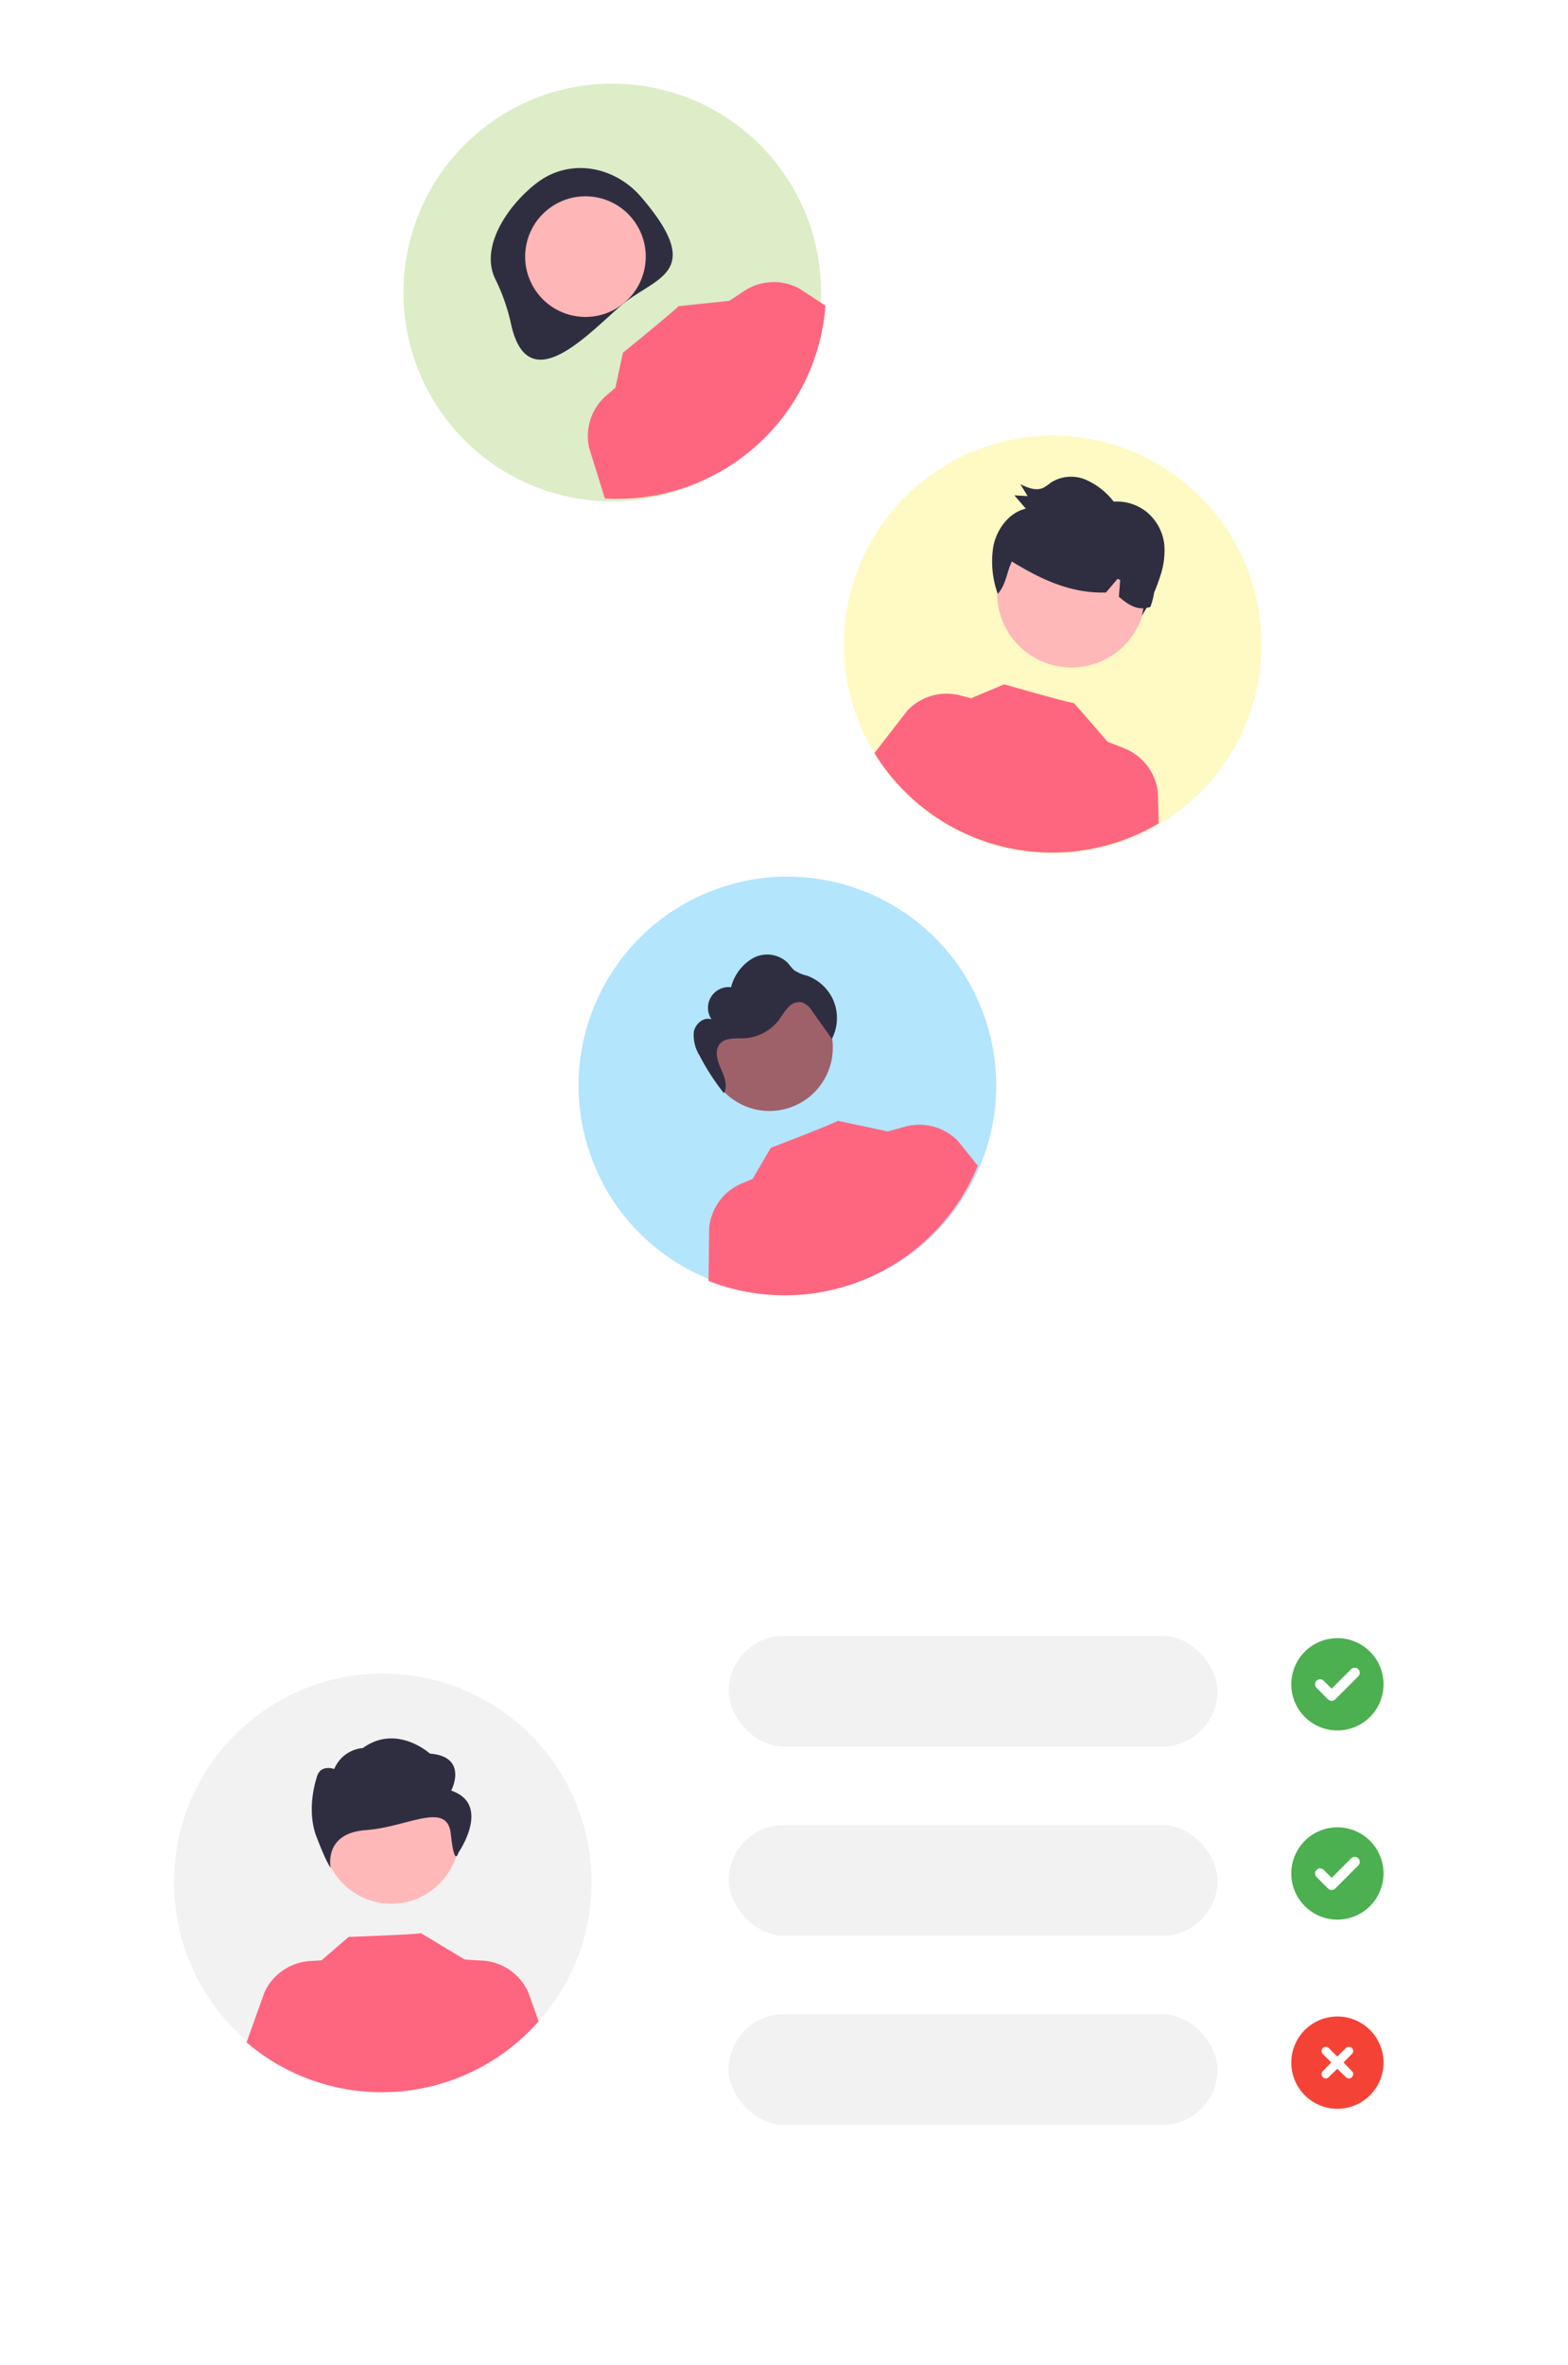 <svg xmlns="http://www.w3.org/2000/svg" xmlns:xlink="http://www.w3.org/1999/xlink" width="340" height="512.55" viewBox="0 0 340 512.55"><defs><filter id="a" x="0" y="307.55" width="340" height="205" filterUnits="userSpaceOnUse"><feOffset dy="3" input="SourceAlpha"/><feGaussianBlur stdDeviation="3" result="b"/><feFlood flood-opacity="0.161"/><feComposite operator="in" in2="b"/><feComposite in="SourceGraphic"/></filter></defs><g transform="translate(-893 -2529.45)"><g transform="matrix(0.951, 0.309, -0.309, 0.951, 1031.694, -278.985)"><circle cx="45.272" cy="45.272" r="45.272" transform="translate(951.009 2731.055)" fill="#fff9c4"/><circle cx="16.127" cy="16.127" r="16.127" transform="translate(980.565 2748.331)" fill="#ffb8b8"/><path d="M418.646,681.448a45.256,45.256,0,0,1-63.338,4.577l3.883-10.835a11.652,11.652,0,0,1,9.9-6.8l2.47-.152,5.89-5.08s15.871-.567,15.636-.838l9.614,5.783-.008-.04,3.779.231a11.647,11.647,0,0,1,9.9,6.8Z" transform="translate(611.474 2124.626)" fill="#fe6680"/><path d="M429.143,515.12a35.684,35.684,0,0,0,.155-3.622,17.051,17.051,0,0,0-1.286-6.982,10.728,10.728,0,0,0-5.614-5.423,10.243,10.243,0,0,0-7.679.007,15.468,15.468,0,0,0-7.294-2.656,8.158,8.158,0,0,0-6.954,2.951,11.351,11.351,0,0,1-1.215,1.578c-1.288,1.193-3.247,1.021-4.959.777l2.3,1.975-2.79.729,3.255,1.974c-3.15,1.891-4.582,6.018-4.2,9.766a20.652,20.652,0,0,0,4.119,9.677c.817-1.724.641-3.787.627-5.729a12.968,12.968,0,0,1,.115-1.884c6.921,1.659,14.153,2.724,21.487.089l1.472-3.6.62.063.853,3.542c1.933.79,3.87,1.481,5.808.755.094.547.151,1.105.195,1.642.166-.642.311-1.289.441-1.938a5.727,5.727,0,0,0,.734-.469A15.769,15.769,0,0,0,429.143,515.12Z" transform="translate(584.564 2243.682)" fill="#2f2e41"/></g><g transform="translate(-653.286 31.075) rotate(-19)"><circle cx="45.272" cy="45.272" r="45.272" transform="translate(688.215 3098.456)" fill="#b3e5fc"/><circle cx="13.734" cy="13.734" r="13.734" transform="translate(718.756 3120.955)" fill="#9e616a"/><path d="M807.363,1072.992a45.256,45.256,0,0,1-63.338,4.577l3.883-10.835a11.652,11.652,0,0,1,9.9-6.8l2.47-.152,5.89-5.08s15.871-.567,15.636-.838l9.614,5.783-.008-.04,3.779.231a11.647,11.647,0,0,1,9.9,6.8Z" transform="translate(-40.496 2100.627)" fill="#fe6680"/><path d="M824.7,929.084a9.874,9.874,0,0,0-3.687-7.207,8.659,8.659,0,0,1-2.256-2.04,13.958,13.958,0,0,1-.766-1.911,6.407,6.407,0,0,0-6.755-3.463,10.148,10.148,0,0,0-6.6,4.416,4.492,4.492,0,0,0-6.281,5.206c-1.4-1.124-3.654-.225-4.525,1.341a8.326,8.326,0,0,0-.474,5.257,49.666,49.666,0,0,0,2.334,9.411c1.359-1.2,1.276-3.376,1.109-5.219-.173-1.914-.069-4.251,1.6-5.2,1.617-.912,3.58.089,5.363.608a10.135,10.135,0,0,0,8.384-1.319,26.4,26.4,0,0,1,2.757-1.921,3.254,3.254,0,0,1,3.208-.057A4.481,4.481,0,0,1,819.6,929.6l2.06,6.984a9.874,9.874,0,0,0,3.038-7.5Z" transform="translate(-75.758 2200.72)" fill="#2f2e41"/></g><g transform="translate(-1115.072 971.374) rotate(-37)"><circle cx="45.272" cy="45.272" r="45.272" transform="translate(688.644 2538.082)" fill="#dcedc8"/><path d="M1153.225,165.483a42.539,42.539,0,0,1-3.035,9.686c-7.986,16.894,14.757,11.388,22.884,11.388,8.886,0,17.388,4.673,16.09-16.09-.555-8.869-7.2-16.09-16.09-16.09C1165.484,154.377,1154.812,157.75,1153.225,165.483Z" transform="translate(-437.786 2400.163)" fill="#2f2e41"/><circle cx="13.075" cy="13.075" r="13.075" transform="translate(720.882 2560.566)" fill="#ffb6b6"/><path d="M1194.314,314.443a45.256,45.256,0,0,1-63.338,4.577l3.883-10.835a11.652,11.652,0,0,1,9.9-6.8l2.47-.152,5.89-5.08s15.871-.567,15.636-.838l9.614,5.783-.008-.04,3.779.231a11.647,11.647,0,0,1,9.9,6.8Z" transform="translate(-425.198 2299.013)" fill="#fe6680"/></g><g transform="translate(274.438 1675)"><g transform="matrix(1, 0, 0, 1, 618.56, 854.45)" filter="url(#a)"><rect width="322" height="187" rx="20" transform="translate(9 313.55)" fill="#fff"/></g><g transform="translate(655.29 1187)"><g transform="translate(1 30.166)"><circle cx="45.272" cy="45.272" r="45.272" fill="#f2f2f2"/><circle cx="14.762" cy="14.762" r="14.762" transform="translate(32.354 20.365)" fill="#ffb8b8"/><path d="M815.535,157.207s3.844-7.348-4.612-8.016c0,0-7.209-6.539-14.557-1.2a7.379,7.379,0,0,0-6.2,4.535s-3.152-1.2-3.845,2c0,0-2.307,6.68,0,12.692s3.073,6.68,3.073,6.68-1.618-7.46,7.607-8.128,17.689-6.447,18.458.9,1.614,4.029,1.614,4.029S824.375,160.213,815.535,157.207Z" transform="translate(-755.42 -131.832)" fill="#2f2e41"/><path d="M798.529,314.443a45.256,45.256,0,0,1-63.338,4.577l3.883-10.835a11.652,11.652,0,0,1,9.9-6.8l2.47-.152,5.89-5.08s15.871-.567,15.636-.838l9.614,5.783-.008-.04,3.779.231a11.647,11.647,0,0,1,9.9,6.8Z" transform="translate(-719.462 -239.069)" fill="#fe6680"/></g></g></g><rect width="106" height="24" rx="12" transform="translate(1051 2884)" fill="#f2f2f2"/><path d="M0-7.5a10,10,0,0,1,10-10,10,10,0,0,1,10,10,10,10,0,0,1-10,10A10,10,0,0,1,0-7.5ZM14.523-9.227a1.1,1.1,0,0,0,0-1.547,1.1,1.1,0,0,0-1.547,0L8.75-6.547,7.023-8.273a1.1,1.1,0,0,0-1.547,0,1.1,1.1,0,0,0,0,1.547l2.5,2.5a1.1,1.1,0,0,0,1.547,0Z" transform="translate(1173 2902)" fill="#4caf50"/><rect width="106" height="24" rx="12" transform="translate(1051 2925)" fill="#f2f2f2"/><path d="M0-7.5a10,10,0,0,1,10-10,10,10,0,0,1,10,10,10,10,0,0,1-10,10A10,10,0,0,1,0-7.5ZM14.523-9.227a1.1,1.1,0,0,0,0-1.547,1.1,1.1,0,0,0-1.547,0L8.75-6.547,7.023-8.273a1.1,1.1,0,0,0-1.547,0,1.1,1.1,0,0,0,0,1.547l2.5,2.5a1.1,1.1,0,0,0,1.547,0Z" transform="translate(1173 2943)" fill="#4caf50"/><rect width="106" height="24" rx="12" transform="translate(1051 2966)" fill="#f2f2f2"/><path d="M0-7.5a10,10,0,0,1,10-10,10,10,0,0,1,10,10,10,10,0,0,1-10,10A10,10,0,0,1,0-7.5ZM6.836-9.371l1.84,1.836L6.836-5.664a.9.9,0,0,0,0,1.293.849.849,0,0,0,1.293,0l1.836-1.8,1.871,1.8a.849.849,0,0,0,1.293,0,.849.849,0,0,0,0-1.293l-1.8-1.871,1.8-1.836a.849.849,0,0,0,0-1.293.9.9,0,0,0-1.293,0L9.965-8.824l-1.836-1.84a.9.9,0,0,0-1.293,0A.9.9,0,0,0,6.836-9.371Z" transform="translate(1173 2984)" fill="#f44336"/></g></svg>